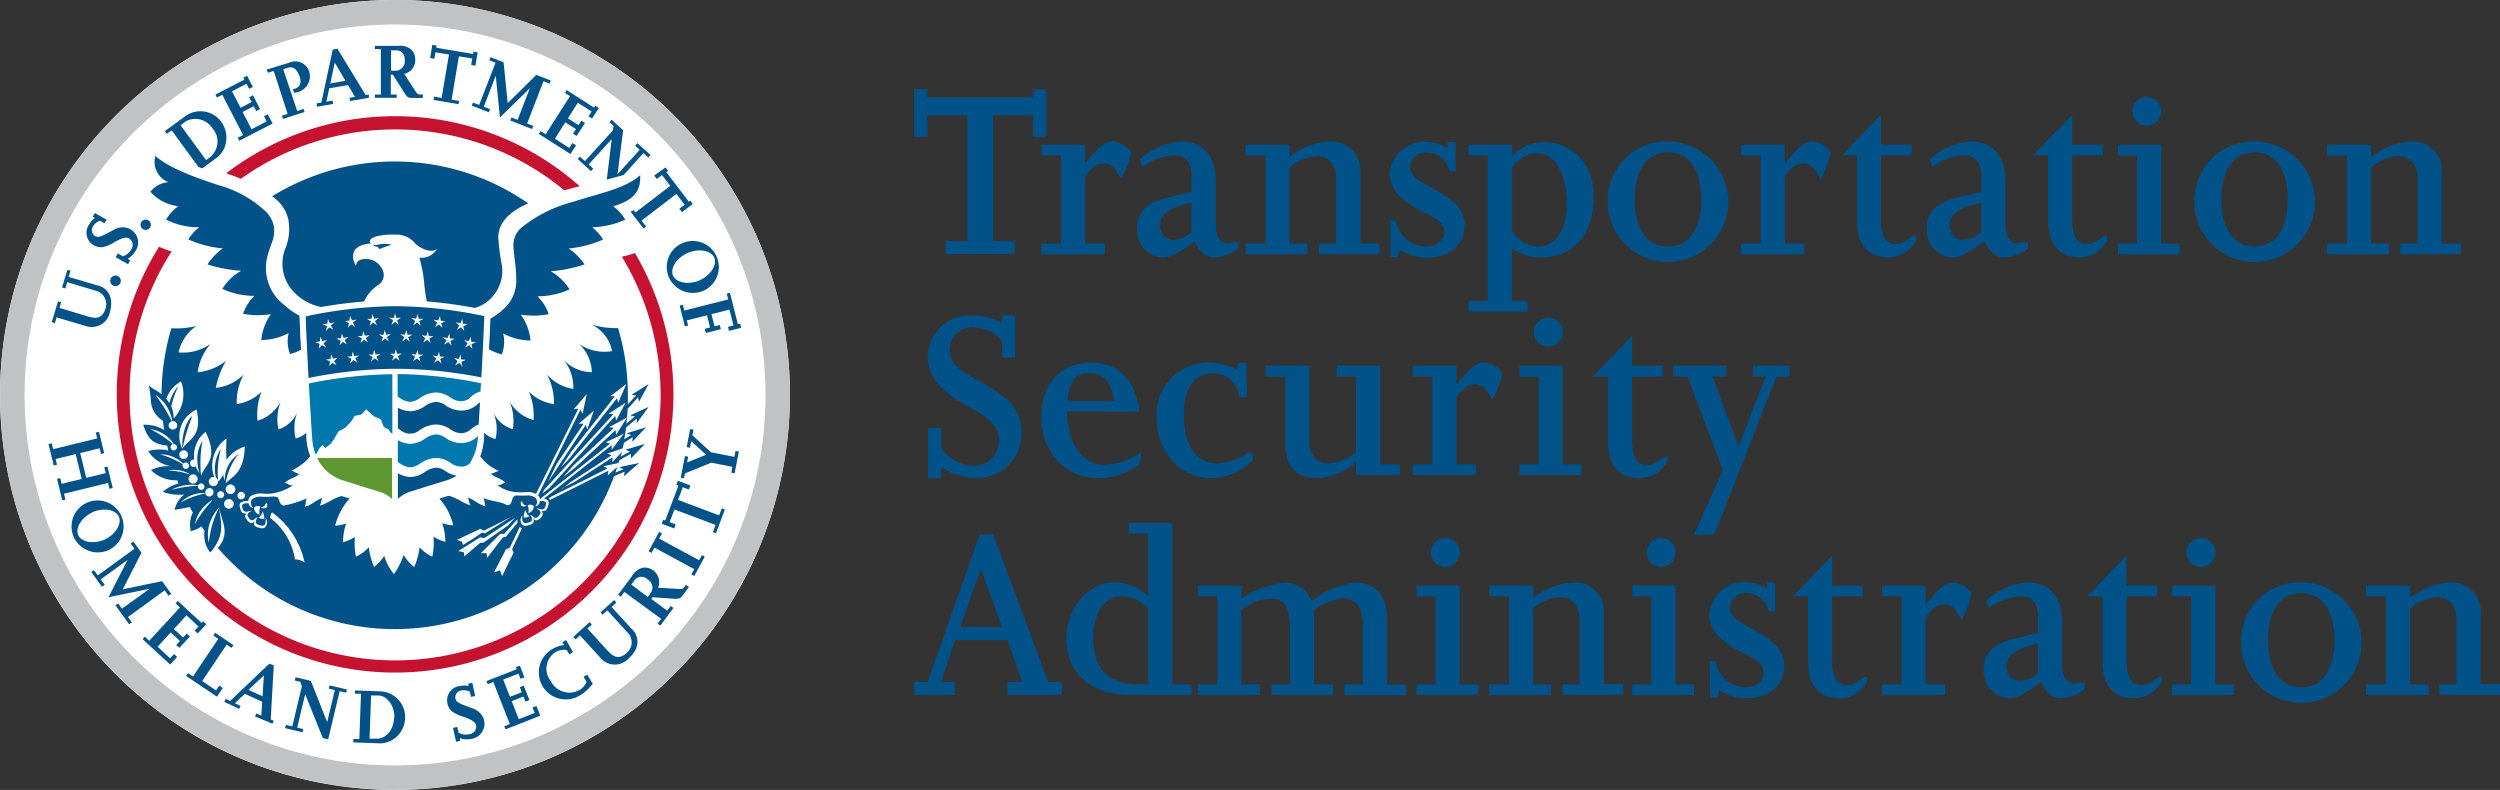<svg xmlns="http://www.w3.org/2000/svg" width="226.909" height="71.698" viewBox="0 0 226.909 71.698">
  <rect x="0" y="0" width="226.909" height="71.698" fill="#333333" stroke="none"/>
  <g id="Group_19" data-name="Group 19" transform="translate(-1267 1733)">
    <g id="Page-1" transform="translate(1266.376 -1733)">
      <g id="Nav-B---Saleforce" transform="translate(-112 -24)">
        <g id="Nav">
          <g id="Brand-Elements_Logo_TSA-Logo-Horizontal" data-name="Brand-Elements/Logo/TSA-Logo-Horizontal">
            <g id="Group_17" data-name="Group 17">
              <g id="Group_16" data-name="Group 16" transform="translate(112 24)">
                <g id="TSA_Logo_Horizontal">
                  <path id="Path" d="M84.865,38.842h1.194v1.806a3.772,3.772,0,0,0,2.874,1.636A2.305,2.305,0,0,0,91.307,40c0-2.4-3.3-2.874-5.223-4.8a3.947,3.947,0,0,1-1.263-2.874,3.821,3.821,0,0,1,4.042-3.682,4.958,4.958,0,0,1,2.716.714V28.6h1.187v3.878H91.579V30.947a3.158,3.158,0,0,0-2.469-1.206,2,2,0,0,0-2.28,2.04c0,2.229,3.253,2.564,5.293,4.6a3.663,3.663,0,0,1,1.213,2.88,3.99,3.99,0,0,1-4.276,4.111,5.375,5.375,0,0,1-3.013-1v1.042H84.853Z" fill="#005288"/>
                  <path id="Shape" d="M97.509,36.392c.139-1.686.688-2.526,2-2.526s2.04.9,2.23,2.526Zm6.556.973c-.379-2.874-1.951-4.459-4.421-4.459-2.728,0-4.516,1.945-4.516,4.964,0,2.779,1.832,5.533,5.2,5.533a6.057,6.057,0,0,0,3.732-1.263l.146-1.086a6.171,6.171,0,0,1-3.3,1.143c-2.115,0-3.416-2-3.416-4.851Z" fill="#005288"/>
                  <path id="Path-2" data-name="Path" d="M113.8,36.038h-.682a2.432,2.432,0,0,0-2.381-2.16c-1.592,0-2.659,1.162-2.659,3.7,0,2.924,1.118,4.491,3.158,4.491a5.524,5.524,0,0,0,2.8-1.086c.234,0,.328.423.328.587,0,.4-1.635,1.832-3.865,1.832-2.779,0-4.895-2.375-4.895-5.488a4.7,4.7,0,0,1,4.75-5.008,5.686,5.686,0,0,1,2.526.632l.19-.594h.682Z" fill="#005288"/>
                  <path id="Path-3" data-name="Path" d="M115.5,33.189h3.972v6.84a1.788,1.788,0,0,0,1.8,2.04,4.424,4.424,0,0,0,2.426-1.017v-6.89h-1.756v-.973h3.954v8.956h1.787v.973h-3.985V41.931a5.408,5.408,0,0,1-3.569,1.472c-1.755,0-2.842-1-2.842-3.038v-6.2H115.5Z" fill="#005288"/>
                  <path id="Path-4" data-name="Path" d="M128.842,42.145h1.781V34.162h-1.781v-.973h3.966V34.85h.051c1.187-1.478,1.781-1.945,2.419-1.945a2.218,2.218,0,0,1,1.693.947,7.06,7.06,0,0,1-.91,2.451c-.568-1.049-.9-1.409-1.566-1.409s-1.137.43-1.687,1.187v6.063h1.781v.973h-5.747Z" fill="#005288"/>
                  <path id="Shape-2" data-name="Shape" d="M138.543,42.145h1.737V34.162h-1.737v-.973h3.916v8.956h1.693v.973h-5.609Zm3.922-12a1.313,1.313,0,1,1-1.313-1.314,1.313,1.313,0,0,1,1.313,1.314" fill="#005288"/>
                  <path id="Path-5" data-name="Path" d="M145.194,34.162l3.562-3.682v2.709h2.779v.973h-2.779V39.91c0,1.566.429,2.305,1.332,2.305s1.428-.758,1.661-.758.24.19.24.3a2.746,2.746,0,0,1-2.614,1.642c-1.807,0-2.8-1.162-2.8-3.3V34.162Z" fill="#005288"/>
                  <path id="Path-6" data-name="Path" d="M152.488,33.189h4.819v.973h-1.256l2.374,6.366,2.47-6.366h-1.162v-.973h3.322v.973h-1.188L156.221,48.53h-1.857L157,42.688l-3.209-8.526h-1.3Z" fill="#005288"/>
                  <path id="Shape-3" data-name="Shape" d="M91.579,56.912H87.789l1.832-5.229h.044ZM83.6,63.082H87.31V61.895H86.046l1.263-3.789h4.749l1.352,3.789H92.059v1.181h4.964V61.895H95.76l-5-13.4H89.552l-4.73,13.4H83.558Z" fill="#005288"/>
                  <path id="Shape-4" data-name="Shape" d="M104.842,62.11h-.947c-2.35,0-4.036-1.118-4.036-4.156,0-2.425,1-3.827,2.659-3.827a3.4,3.4,0,0,1,2.324,1.118Zm-1.756-13.68h1.756v5.684a4.719,4.719,0,0,0-3.013-1.263c-2.4,0-4.421,2.305-4.421,5.084,0,3.158,2.229,5.129,5.685,5.129h5.684V62.11h-1.756V47.457h-3.947Z" fill="#005288"/>
                  <path id="Path-7" data-name="Path" d="M109.352,62.11h1.762V54.126h-1.762v-.973H113.3v1.162a8.705,8.705,0,0,1,3.922-1.427,2.526,2.526,0,0,1,2.444,1.661,7.631,7.631,0,0,1,3.992-1.661c1.857,0,2.861,1.187,2.861,3.328v5.912h1.737V63.1h-5.6V62.11h1.667V56.842c0-1.705-.6-2.526-1.831-2.526a5.186,5.186,0,0,0-2.6,1.067V62.11h1.737v.973h-5.583V62.11h1.661V57.145c0-1.686-.234-2.823-1.781-2.823a4.866,4.866,0,0,0-2.634,1.067v6.72h1.686v.973h-5.633Z" fill="#005288"/>
                  <path id="Shape-5" data-name="Shape" d="M129.2,62.11h1.73V54.126H129.2v-.973h3.916V62.11H134.8v.973h-5.6Zm3.922-11.962a1.314,1.314,0,1,1-1.307-1.314,1.314,1.314,0,0,1,1.307,1.314" fill="#005288"/>
                  <path id="Path-8" data-name="Path" d="M135.789,62.11H137.6V54.126h-1.807v-.973h4v1.118a6.192,6.192,0,0,1,3.676-1.4,2.619,2.619,0,0,1,2.735,2.905V62.09h1.756v.973h-5.508V62.11H144V56.267c0-1.352-.739-2.065-1.762-2.065a4.224,4.224,0,0,0-2.463,1.042V62.11h1.636v.973h-5.622Z" fill="#005288"/>
                  <path id="Shape-6" data-name="Shape" d="M148.781,62.11h1.737V54.126h-1.737v-.973H152.7V62.11h1.686v.973h-5.608Zm3.928-11.962a1.313,1.313,0,1,1-1.313-1.314,1.313,1.313,0,0,1,1.313,1.314" fill="#005288"/>
                  <path id="Path-9" data-name="Path" d="M155.811,60h.524a2.823,2.823,0,0,0,2.614,2.381c1.043,0,1.756-.524,1.756-1.307,0-1.547-2.324-1.547-3.991-3.208a3,3,0,0,1-.948-2.091,3.12,3.12,0,0,1,3.278-2.924,3.741,3.741,0,0,1,1.971.568v-.543h.739v2.634h-.569a2.07,2.07,0,0,0-2.027-1.667,1.408,1.408,0,0,0-1.516,1.307c0,1.4,2.558,1.813,4.1,3.354a2.68,2.68,0,0,1,.828,1.945c0,1.737-1.371,2.924-3.367,2.924a4.536,4.536,0,0,1-2.526-.739l-.139.688h-.695Z" fill="#005288"/>
                  <path id="Path-10" data-name="Path" d="M163.339,54.126l3.568-3.676v2.7h2.779v.973h-2.779V59.88c0,1.566.424,2.305,1.333,2.305s1.421-.758,1.661-.758.24.183.24.3a2.741,2.741,0,0,1-2.615,1.642c-1.806,0-2.8-1.162-2.8-3.3V54.126Z" fill="#005288"/>
                  <path id="Path-11" data-name="Path" d="M171.436,62.11h1.781V54.126h-1.781v-.973H175.4v1.667h.051c1.187-1.478,1.781-1.952,2.419-1.952a2.2,2.2,0,0,1,1.686.947,6.959,6.959,0,0,1-.9,2.451c-.575-1.042-.9-1.4-1.573-1.4s-1.136.429-1.686,1.187V62.11h1.781v.973h-5.747Z" fill="#005288"/>
                  <path id="Shape-7" data-name="Shape" d="M185.6,58.408v2.659a2.687,2.687,0,0,1-1.617.739,1.262,1.262,0,0,1-1.263-1.333c0-.973.833-1.566,2.9-2.065M181.149,55.2a5.535,5.535,0,0,1,2.8-1.074c1.3,0,1.661.815,1.661,1.977v1.333l-2.186.543c-1.951.48-2.753,1.307-2.753,2.779a2.443,2.443,0,0,0,2.3,2.615c.859,0,1.711-.594,2.9-1.472.524,1.042,1.048,1.472,1.806,1.472a3.861,3.861,0,0,0,2.166-.808v-.67a8.966,8.966,0,0,1-1.023.139c-.594,0-1.023-.632-1.023-1.611V56.362c0-2.16-1.187-3.493-3.114-3.493a6.029,6.029,0,0,0-3.789,1.642Z" fill="#005288"/>
                  <path id="Path-12" data-name="Path" d="M190.055,54.126l3.562-3.676v2.7h2.8v.973h-2.779V59.88c0,1.566.423,2.305,1.333,2.305s1.427-.758,1.661-.758.24.183.24.3a2.742,2.742,0,0,1-2.615,1.642c-1.806,0-2.8-1.162-2.8-3.3V54.126Z" fill="#005288"/>
                  <path id="Shape-8" data-name="Shape" d="M197.773,62.11h1.736V54.126h-1.736v-.973H201.7V62.11h1.673v.973H197.76Zm3.934-11.962a1.314,1.314,0,1,1-1.32-1.314,1.332,1.332,0,0,1,1.32,1.314" fill="#005288"/>
                  <path id="Shape-9" data-name="Shape" d="M206.476,58.105c0-2.678,1.143-4.276,3.019-4.276s3.019,1.6,3.019,4.276-1.118,4.282-3.019,4.282-3.019-1.592-3.019-4.282m-2.444,0a5.469,5.469,0,1,0,5.463-5.249,5.3,5.3,0,0,0-5.463,5.249" fill="#005288"/>
                  <path id="Path-13" data-name="Path" d="M215.368,62.11h1.807V54.126h-1.807v-.973h3.992v1.118a6.209,6.209,0,0,1,3.682-1.4,2.618,2.618,0,0,1,2.729,2.905V62.09h1.762v.973h-5.514V62.11h1.566V56.267c0-1.352-.732-2.065-1.756-2.065a4.243,4.243,0,0,0-2.469,1.042V62.11h1.693v.973h-5.685Z" fill="#005288"/>
                  <path id="Path-14" data-name="Path" d="M86.463,21.872h1.97V10.465H84.777v1.951H83.59V8.091h1.187v.739H94.4V8.091h1.187v4.326H94.4V10.465h-3.65V21.872H92.71v1.187H86.463Z" fill="#005288"/>
                  <path id="Path-15" data-name="Path" d="M95.141,22.105h1.781v-8H95.141V13.13h3.966v1.661h.05c1.187-1.472,1.781-1.945,2.425-1.945a2.2,2.2,0,0,1,1.686.947,7.079,7.079,0,0,1-.9,2.45c-.568-1.048-.9-1.4-1.566-1.4s-1.143.423-1.686,1.181v6.082h1.781v.973H95.147Z" fill="#005288"/>
                  <path id="Shape-10" data-name="Shape" d="M108.783,18.379v2.659a2.67,2.67,0,0,1-1.61.739,1.264,1.264,0,0,1-1.264-1.333c0-.973.834-1.566,2.893-2.065m-4.484-3.221a5.591,5.591,0,0,1,2.8-1.067c1.307,0,1.661.808,1.661,1.971v1.333l-2.185.543c-1.945.48-2.754,1.307-2.754,2.779a2.444,2.444,0,0,0,2.305,2.653c.859,0,1.712-.594,2.9-1.472.525,1.042,1.049,1.472,1.8,1.472a3.792,3.792,0,0,0,2.167-.808v-.632a8.667,8.667,0,0,1-1.023.145c-.588,0-1.017-.632-1.017-1.623V16.333c0-2.16-1.188-3.486-3.114-3.486a6.079,6.079,0,0,0-3.789,1.636Z" fill="#005288"/>
                  <path id="Path-16" data-name="Path" d="M113.684,22.105h1.807v-8h-1.807V13.13h3.985v1.112a6.217,6.217,0,0,1,3.683-1.4,2.62,2.62,0,0,1,2.741,2.893v6.366h1.762v.973h-5.52v-.973h1.56V16.244c0-1.358-.739-2.072-1.762-2.072a4.229,4.229,0,0,0-2.476,1.049v6.884H119.3v.973h-5.615Z" fill="#005288"/>
                  <path id="Path-17" data-name="Path" d="M126.808,20h.518a2.831,2.831,0,0,0,2.621,2.375c1.042,0,1.756-.524,1.756-1.307,0-1.547-2.33-1.547-3.991-3.208a2.956,2.956,0,0,1-.954-2.065,3.123,3.123,0,0,1,3.284-2.918,3.7,3.7,0,0,1,1.971.568v-.549h.732v2.64h-.568a2.072,2.072,0,0,0-2.04-1.686,1.4,1.4,0,0,0-1.522,1.314c0,1.4,2.57,1.8,4.111,3.347a2.685,2.685,0,0,1,.834,1.951c0,1.731-1.383,2.918-3.379,2.918a4.539,4.539,0,0,1-2.526-.733l-.146.688h-.688Z" fill="#005288"/>
                  <path id="Shape-11" data-name="Shape" d="M137.867,15.221c.828-.979,1.377-1.307,2.205-1.307,1.686,0,2.753,1.756,2.753,4.585,0,2.185-.922,3.872-2.583,3.872a2.894,2.894,0,0,1-2.375-1.421ZM133.9,28.288h5.356v-.973h-1.409V22.51a4.175,4.175,0,0,0,2.609.859c3.682,0,4.825-3.013,4.825-5.413,0-3.663-2.47-5.053-4.465-5.053a3.974,3.974,0,0,0-1.548.284,4.394,4.394,0,0,0-1.4.973V13.13H133.9V14.1h1.756V27.316H133.9Z" fill="#005288"/>
                  <path id="Shape-12" data-name="Shape" d="M149,18.095c0-2.684,1.143-4.276,3.019-4.276s3.019,1.592,3.019,4.276-1.118,4.276-3.019,4.276S149,20.779,149,18.095m-2.444,0a5.469,5.469,0,1,0,5.463-5.248,5.3,5.3,0,0,0-5.463,5.248" fill="#005288"/>
                  <path id="Path-18" data-name="Path" d="M158.627,22.105h1.794v-8H158.64V13.13h3.966v1.661h.051c1.187-1.472,1.775-1.945,2.419-1.945a2.2,2.2,0,0,1,1.686.947,7.1,7.1,0,0,1-.9,2.45c-.568-1.048-.9-1.4-1.566-1.4s-1.144.423-1.687,1.181v6.082h1.781v.973H158.64Z" fill="#005288"/>
                  <path id="Path-19" data-name="Path" d="M167.792,14.1l3.562-3.682V13.13h2.779V14.1h-2.779v5.747c0,1.566.429,2.305,1.332,2.305s1.428-.764,1.661-.764.24.2.24.309a2.74,2.74,0,0,1-2.614,1.642c-1.807,0-2.805-1.162-2.805-3.3V14.1Z" fill="#005288"/>
                  <path id="Shape-13" data-name="Shape" d="M180.455,18.379v2.659a2.7,2.7,0,0,1-1.617.739,1.262,1.262,0,0,1-1.263-1.333c0-.973.833-1.566,2.9-2.065m-4.491-3.221a5.608,5.608,0,0,1,2.811-1.067c1.3,0,1.661.808,1.661,1.971v1.333l-2.192.543c-1.945.48-2.754,1.307-2.754,2.779a2.446,2.446,0,0,0,2.306,2.653c.859,0,1.711-.594,2.9-1.472.549,1.017,1.048,1.472,1.812,1.472a3.786,3.786,0,0,0,2.16-.808v-.632a8.637,8.637,0,0,1-1.023.145c-.587,0-1.017-.632-1.017-1.623V16.333c0-2.16-1.187-3.486-3.113-3.486a6.053,6.053,0,0,0-3.79,1.636Z" fill="#005288"/>
                  <path id="Path-20" data-name="Path" d="M185.141,14.1l3.562-3.682V13.13h2.779V14.1H188.7v5.747c0,1.566.423,2.305,1.326,2.305s1.428-.764,1.668-.764c.139,0,.234.2.234.309a2.735,2.735,0,0,1-2.609,1.642c-1.806,0-2.8-1.162-2.8-3.3V14.1Z" fill="#005288"/>
                  <path id="Shape-14" data-name="Shape" d="M192.859,22.105H194.6v-8h-1.737V13.13h3.916v8.975h1.692v.973h-5.608Zm3.928-12a1.314,1.314,0,1,1-1.32-1.314,1.332,1.332,0,0,1,1.32,1.314" fill="#005288"/>
                  <path id="Shape-15" data-name="Shape" d="M202.244,18.095c0-2.684,1.137-4.276,3.013-4.276s3.019,1.592,3.019,4.276-1.118,4.276-3.013,4.276-3.012-1.592-3.012-4.276m-2.451,0a5.47,5.47,0,1,0,5.463-5.248,5.3,5.3,0,0,0-5.463,5.248" fill="#005288"/>
                  <g id="Group">
                    <path id="Path-21" data-name="Path" d="M211.838,22.105h1.806v-8h-1.806V13.13h3.991v1.112a6.217,6.217,0,0,1,3.683-1.4,2.617,2.617,0,0,1,2.734,2.893v6.366H224v.973h-5.514v-.973h1.573V16.244c0-1.358-.739-2.072-1.756-2.072a4.235,4.235,0,0,0-2.476,1.049v6.884h1.643v.973h-5.634Z" fill="#005288"/>
                    <path id="Path-22" data-name="Path" d="M72.322,35.842A35.848,35.848,0,1,1,36.474,0,35.848,35.848,0,0,1,72.322,35.842" fill="#fff"/>
                  </g>
                  <path id="Path-23" data-name="Path" d="M58.257,22.971a9.919,9.919,0,0,1-1.194.328A24.1,24.1,0,1,1,16.2,22.825a8.086,8.086,0,0,1-1.137-.436,25.263,25.263,0,1,0,43.194.581" fill="#c41230"/>
                  <path id="Path-24" data-name="Path" d="M22.472,16.238A24.1,24.1,0,0,1,51.84,17.274c.467-.133.928-.253,1.4-.373a25.263,25.263,0,0,0-32.084-1.175l.632.227c.24.088.48.183.707.284" fill="#c41230"/>
                  <path id="Shape-16" data-name="Shape" d="M36.474,0A35.842,35.842,0,1,0,61.822,10.5,35.848,35.848,0,0,0,36.474,0m0,69.474a33.625,33.625,0,1,1,23.783-9.849,33.625,33.625,0,0,1-23.783,9.849" fill="#c0c2c4"/>
                  <path id="Path-25" data-name="Path" d="M27.827,28.661a6.5,6.5,0,0,1-1.434-1,4.232,4.232,0,0,1-1.453-4.566c.272-1.01.688-1.516.543-2.564a2.652,2.652,0,0,0-.928-1.5A10.155,10.155,0,0,0,20.5,16.819c-1.112-.373-4.345-1.377-5.773-2.665a1.977,1.977,0,0,0,1.187,2.381,2.3,2.3,0,0,0-1.636.865,3.947,3.947,0,0,0,2.526,1.314,4.06,4.06,0,0,0-1.1,1.213,6.221,6.221,0,0,0,2.994.695,4.458,4.458,0,0,0-.985,1.111,10.067,10.067,0,0,0,3.126.815A5.357,5.357,0,0,0,19.459,24a12.63,12.63,0,0,0,3.051.575A4.844,4.844,0,0,0,20.8,26.223a7.163,7.163,0,0,0,2.912.632,4.137,4.137,0,0,0-1.023,1.623,7.354,7.354,0,0,0,2.526.038,4.731,4.731,0,0,0-.872,2.349,5.5,5.5,0,0,0,2.482-.632,3.076,3.076,0,0,0,.126,1.895,4.015,4.015,0,0,0,1.023-.4c-.057-1.074-.1-2.179-.133-3.088" fill="#005288"/>
                  <path id="Path-26" data-name="Path" d="M58.737,15.9c-1.434,1.263-3.714,1.636-6.114,2.425a12.3,12.3,0,0,0-4.541,2.236,2.059,2.059,0,0,0-.853,1.832c.057,1.036.221,1.484.253,2.924a3.473,3.473,0,0,1-.771,2.343,5.76,5.76,0,0,1-1.579,1.263c-.031.878-.076,1.762-.12,2.785a5.293,5.293,0,0,0,1.156.461,3.158,3.158,0,0,0,.126-1.895,5.476,5.476,0,0,0,2.482.632,4.8,4.8,0,0,0-.878-2.35,7.347,7.347,0,0,0,2.526-.038,4.05,4.05,0,0,0-1.017-1.623,7.08,7.08,0,0,0,2.912-.631,4.939,4.939,0,0,0-1.705-1.642A13.044,13.044,0,0,0,53.684,24a5.5,5.5,0,0,0-1.44-1.446,10.1,10.1,0,0,0,3.12-.815,4.584,4.584,0,0,0-.985-1.111,7.712,7.712,0,0,0,2.994-.695,4.15,4.15,0,0,0-1.1-1.213c2.413-.669,2.457-1.895,2.463-2.817" fill="#005288"/>
                  <path id="Path-27" data-name="Path" d="M48.549,18.448a21.19,21.19,0,0,0-23.223-.632,3.493,3.493,0,0,1,1.459,2.059,4.782,4.782,0,0,1-.183,2.488,3.736,3.736,0,0,0,.265,3.606,4.6,4.6,0,0,0,2.912,1.895c1.213-.215,2.558-.392,3.9-.5a3.366,3.366,0,0,1,1.213-1.459,1.08,1.08,0,0,0,.41-1.5,1.661,1.661,0,0,0-.8-.764c-.335-.177-1.579-.3-1.541.486a1.352,1.352,0,0,1-.246-1.175c.164-.688,1.295-.865,1.579-.846-.221-.183-.082-.48.41-.632a5.913,5.913,0,0,1,1.724-.177,2.223,2.223,0,0,1,1.895.815c.695.632,1.61.834,1.977.461a1.623,1.623,0,0,1-1.611.815,12.136,12.136,0,0,1,.442,2.387c.038.392.12,1.042.227,1.579a43.159,43.159,0,0,1,4.377.594,3.4,3.4,0,0,0,1.636-1.08,3.5,3.5,0,0,0,.752-3.069,21.046,21.046,0,0,1-.278-2.33c.082-1.383,1.105-2.286,2.709-3.013" fill="#005288"/>
                  <path id="Path-28" data-name="Path" d="M34.478,22.225c.208.164.328.183.4.164s.069.088.088.107a.24.24,0,0,1,.082.12c.095-.044.347-.145.575-.227s.562-.177.562-.177c-1-.215-1.156.095-1.712,0" fill="#005288"/>
                  <path id="Path-29" data-name="Path" d="M36.474,46.5h-.227a1.762,1.762,0,0,0-1.383-1.383c-.575-.177-1.409-.448-3.19-.992a4.57,4.57,0,0,1-3.253-4.383c-.2-2.943-.5-8.122-.632-11.419A40.2,40.2,0,0,1,36.448,27.3a40.25,40.25,0,0,1,8.659,1.023c-.107,3.3-.4,8.476-.632,11.419a4.574,4.574,0,0,1-3.259,4.383c-1.775.543-2.608.815-3.158.992A1.762,1.762,0,0,0,36.676,46.5h-.227" fill="#fff"/>
                  <path id="Path-30" data-name="Path" d="M35.88,38.975l-.417-.215-.278-.707-.632-.271-.695-.632-.417.461-.632.139-.322.524-.5.53-.644.354-.467.8-.265.347-.461.36-.253-.272-.265.259-.341.632a4.724,4.724,0,0,1-.335-1.573c-.1-1.389-.2-3.126-.3-4.907a40.275,40.275,0,0,1,7.579-.84v5.394a.631.631,0,0,1-.328-.379" fill="#0078ae"/>
                  <path id="Path-31" data-name="Path" d="M36.208,41.57h-6.79a4.537,4.537,0,0,0,.341.594,3.916,3.916,0,0,0,2.078,1.465c1.2.366,1.958.632,2.526.783l.663.208a2.777,2.777,0,0,1,1.187.682Z" fill="#5e9732"/>
                  <path id="Path-32" data-name="Path" d="M43.389,38.95a2.254,2.254,0,0,1,.682-.423c.038-.632.082-1.307.12-2.008a1.727,1.727,0,0,0-.246.19,2.148,2.148,0,0,1-1.44.556,2.584,2.584,0,0,1-1.453-.48,1.508,1.508,0,0,0-.84-.309,2.066,2.066,0,0,0-1.017.385,2.426,2.426,0,0,1-1.263.461A2.33,2.33,0,0,1,36.739,37v1.895c.076.038.139.082.2.12a1.358,1.358,0,0,0,1.806,0,2.785,2.785,0,0,1,1.465-.486,2.325,2.325,0,0,1,1.3.442,1.724,1.724,0,0,0,.992.347,1.263,1.263,0,0,0,.884-.392" fill="#005288"/>
                  <path id="Path-33" data-name="Path" d="M37.926,43.295a2.286,2.286,0,0,1-1.187-.347v2.337a2.78,2.78,0,0,1,1.187-.682l.663-.208c.556-.177,1.32-.417,2.526-.783a4.27,4.27,0,0,0,.96-.429,2.958,2.958,0,0,1-1.023-.423,1.516,1.516,0,0,0-.84-.316,2.072,2.072,0,0,0-1.017.392,2.482,2.482,0,0,1-1.263.461" fill="#005288"/>
                  <path id="Path-34" data-name="Path" d="M43.389,36a2.071,2.071,0,0,1,.859-.474,4.148,4.148,0,0,1,.044-.739,40.807,40.807,0,0,0-7.579-.84V36l.2.12a1.731,1.731,0,0,0,.992.354,1.8,1.8,0,0,0,.815-.335,2.741,2.741,0,0,1,1.472-.518,2.374,2.374,0,0,1,1.3.442,1.73,1.73,0,0,0,.992.354,1.263,1.263,0,0,0,.9-.417" fill="#0078ae"/>
                  <path id="Path-35" data-name="Path" d="M36.733,39.96v1.983c.076.038.139.082.2.12a1.73,1.73,0,0,0,.992.354,1.749,1.749,0,0,0,.815-.341,2.785,2.785,0,0,1,1.472-.512,2.325,2.325,0,0,1,1.3.442,1.724,1.724,0,0,0,.992.347,1.118,1.118,0,0,0,.739-.278A4.8,4.8,0,0,0,44,39.707a.729.729,0,0,1,0-.12l-.057.044a2.115,2.115,0,0,1-1.44.587,2.526,2.526,0,0,1-1.453-.48,1.554,1.554,0,0,0-.84-.309,2.013,2.013,0,0,0-1.017.392,2.482,2.482,0,0,1-1.263.461,2.414,2.414,0,0,1-1.194-.322" fill="#0078ae"/>
                  <path id="Path-36" data-name="Path" d="M28.629,34.282c-.107-1.99-.208-3.985-.259-5.564a40.32,40.32,0,0,1,8.1-.928,40.419,40.419,0,0,1,8.109.9c-.057,1.579-.152,3.575-.265,5.564a40.735,40.735,0,0,0-7.844-.783,40.725,40.725,0,0,0-7.844.84" fill="#005288"/>
                  <path id="Path-37" data-name="Path" d="M30.208,30.032l.095-.43-.4-.177.436-.044.044-.436.177.4.423-.089-.322.291.215.385-.373-.221Z" fill="#fff"/>
                  <path id="Path-38" data-name="Path" d="M32.855,29.678l-.366-.234-.3.309.107-.423-.385-.2.429-.025.063-.43.164.4.423-.069-.335.278Z" fill="#fff"/>
                  <path id="Path-39" data-name="Path" d="M34.838,29.533l-.354-.259-.316.3.126-.417-.373-.215.43-.006.088-.429.133.417.43-.051-.341.259Z" fill="#fff"/>
                  <path id="Path-40" data-name="Path" d="M36.821,29.488l-.341-.278-.335.278.158-.417-.366-.234.436.019.107-.417.12.417.43-.019-.366.234Z" fill="#fff"/>
                  <path id="Path-41" data-name="Path" d="M42.467,29.709l-.373.221.215-.379-.322-.3.423.089.177-.392.044.43.43.044-.392.183.088.423Z" fill="#fff"/>
                  <path id="Path-42" data-name="Path" d="M40.307,29.293l-.335-.278.43.069.158-.4.069.43.429.025-.385.2.107.423-.31-.309-.36.24Z" fill="#fff"/>
                  <path id="Path-43" data-name="Path" d="M38.305,29.135l-.347-.265.436.051.139-.417.082.429.436.006-.379.215.133.417-.322-.3-.354.259Z" fill="#fff"/>
                  <path id="Path-44" data-name="Path" d="M30.5,33.24l.089-.423-.392-.183.429-.044.051-.43.17.4.423-.088-.322.3.215.379-.373-.221Z" fill="#fff"/>
                  <path id="Path-45" data-name="Path" d="M33.069,32.918l-.36-.24-.309.31.114-.423-.385-.2.43-.019.069-.436.158.411.423-.063-.335.272Z" fill="#fff"/>
                  <path id="Path-46" data-name="Path" d="M34.977,32.779l-.354-.259-.316.3.133-.417-.379-.221h.429l.088-.429.139.417.43-.051-.347.265Z" fill="#fff"/>
                  <path id="Path-47" data-name="Path" d="M36.884,32.747l-.335-.278-.341.278.158-.411-.36-.24.429.019.114-.417.114.417.429-.019-.36.24Z" fill="#fff"/>
                  <path id="Path-48" data-name="Path" d="M42.31,32.943l-.373.221.215-.379-.322-.291.423.088.177-.4.044.436.429.044-.392.183.088.423Z" fill="#fff"/>
                  <path id="Path-49" data-name="Path" d="M40.225,32.539l-.335-.271.43.069.152-.41.069.43.436.025-.391.2.114.423-.309-.31-.366.234Z" fill="#fff"/>
                  <path id="Path-50" data-name="Path" d="M38.3,32.387l-.347-.259.43.051.139-.417.088.423.43.006-.379.215.133.423-.322-.3-.354.253Z" fill="#fff"/>
                  <path id="Path-51" data-name="Path" d="M31.446,31.345l.1-.423-.392-.19.436-.038.057-.429.164.4.423-.076-.328.284.2.385-.366-.234Z" fill="#fff"/>
                  <path id="Path-52" data-name="Path" d="M29.545,31.648l.088-.429-.4-.177.43-.051.044-.436.177.4.423-.095-.316.3.215.379-.373-.221Z" fill="#fff"/>
                  <path id="Path-53" data-name="Path" d="M34.011,31.08l-.354-.246-.316.3.12-.423-.379-.208.43-.013.082-.429.145.41.43-.057-.341.272Z" fill="#fff"/>
                  <path id="Path-54" data-name="Path" d="M35.912,30.985l-.347-.265-.322.291.139-.41-.373-.227.436.006.095-.429.133.423.43-.038-.36.253Z" fill="#fff"/>
                  <path id="Path-55" data-name="Path" d="M37.813,31.017l-.328-.291-.341.265.164-.4-.354-.253.43.038.126-.423.1.429.43-.006-.366.227Z" fill="#fff"/>
                  <path id="Path-56" data-name="Path" d="M43.219,31.333l-.379.215.221-.379-.31-.3.417.095.183-.392.038.436.429.057-.4.17.082.43Z" fill="#fff"/>
                  <path id="Path-57" data-name="Path" d="M41.147,30.89l-.335-.284.43.076.164-.4.057.436.436.032-.391.189.1.43-.3-.322-.373.234Z" fill="#fff"/>
                  <path id="Path-58" data-name="Path" d="M39.227,30.695l-.341-.271.43.063.145-.417.076.436.436.013-.385.2.12.423-.31-.3-.36.246Z" fill="#fff"/>
                  <path id="Path-59" data-name="Path" d="M59.267,38.779l-1.75.543.392.164-.632.385c.069-.354.126-.714.177-1.08l.96-.8v.423l1.08-1.478-1.667.764.417.107-.771.632c.05-.436.095-.884.12-1.333l.947-1.055.082.423.872-1.617-1.554.985.429.051-.758.808v-.84a21.02,21.02,0,0,0-.89-6.082,7.888,7.888,0,0,1-2.381-.309,3.385,3.385,0,0,1,1.838,2.394A4.03,4.03,0,0,1,53.16,31.2a3.606,3.606,0,0,1,1.181,2.583,3.562,3.562,0,0,1-2.552-1.112,3.935,3.935,0,0,1,.872,2.627,3.953,3.953,0,0,1-2.387-1.307,5.514,5.514,0,0,1,.632,2.684,3.991,3.991,0,0,1-2.274-1.118,5.437,5.437,0,0,1,.417,2.564,3.587,3.587,0,0,1-2.16-1.648,4.56,4.56,0,0,1,.278,2.482,2.829,2.829,0,0,1-1.794-1.579A3.872,3.872,0,0,1,45.6,39.84a2.128,2.128,0,0,1-1.036-.568v.467a5.8,5.8,0,0,1-.354,1.686c.069.076.227.265.234.278a4.044,4.044,0,0,0,1.491,1.048c-.2,0-.48.2-.751.24.309.347.935.423,1.32.821-.3.038-.373.253-.739.215a3.032,3.032,0,0,0,1.7.632,3.853,3.853,0,0,0,.916,0,1.717,1.717,0,0,1,1.03.246.631.631,0,0,1,.189.688.486.486,0,0,1-.272.335c-.107.038-.183.044-.069-.038a.562.562,0,0,0-.038-.707,1.143,1.143,0,0,0-.7-.215,9.874,9.874,0,0,1-1.029,0c-.215,0-.347.259-.385.379-.076.278-.164.632-.569.455-.5-.291-1.213-.265-2.027-.594.114.246.063.467.189.745-.726-.177-.916-.549-1.611-.79.12.253.088.448.246.688-.587-.1-1.137-.632-1.951-.846h-.069l-.815.246a5.52,5.52,0,0,1,1.263,2.425,3.014,3.014,0,0,1-1-.2,5.739,5.739,0,0,1,.284,1.705,3.613,3.613,0,0,1-1.08-.474,6.131,6.131,0,0,1-.107,1.819A3.827,3.827,0,0,1,38.7,49.68a6.317,6.317,0,0,1-.48,1.787,4.175,4.175,0,0,1-.96-1.093,6.95,6.95,0,0,1-.878,1.737,4.691,4.691,0,0,1-.884-1.661,4.017,4.017,0,0,1-.922,1.017,6.513,6.513,0,0,1-.474-1.794,3.853,3.853,0,0,1-1.169.853,6.127,6.127,0,0,1-.095-1.787,3.674,3.674,0,0,1-1.086.474,5.739,5.739,0,0,1,.29-1.705,3.04,3.04,0,0,1-1,.2,5.936,5.936,0,0,1,1.307-2.463h0l-.688-.208h-.076c-.815.221-1.358.745-1.945.846.158-.24.126-.436.24-.688-.695.24-.878.632-1.6.789.126-.278.076-.5.189-.745a9.948,9.948,0,0,1-2.008.632c-.448.095-.48-.575-.632-.726a1.18,1.18,0,0,0-.581-.069,7.074,7.074,0,0,1-.985,0,1.13,1.13,0,0,0-.726.221c-.234.171-.126.632,0,.72s.044.076-.076.044a.512.512,0,0,1-.271-.341.631.631,0,0,1,.183-.688,1.768,1.768,0,0,1,1.029-.24,4.091,4.091,0,0,0,.91,0,4.6,4.6,0,0,0,1.895-.745c-.366.038-.442-.177-.745-.215.392-.4,1.017-.474,1.326-.821-.272-.038-.518-.259-.72-.284a5.425,5.425,0,0,0,1.484-1.042l.227-.272a5.8,5.8,0,0,1-.354-1.674v-.455a2.482,2.482,0,0,1-.966.518,4.048,4.048,0,0,1,.177-2.463,2.81,2.81,0,0,1-1.737,1.636,4.478,4.478,0,0,1,.2-2.526A3.562,3.562,0,0,1,24,38.192a5.685,5.685,0,0,1,.354-2.634,3.954,3.954,0,0,1-2.248,1.118,5.438,5.438,0,0,1,.631-2.684A4.112,4.112,0,0,1,20.211,35.2a7.8,7.8,0,0,1,.916-2.438,4.939,4.939,0,0,1-2.564,1.03,4.977,4.977,0,0,1,1.175-2.583,4.32,4.32,0,0,1-2.905.777,3.941,3.941,0,0,1,1.6-2.394,7.442,7.442,0,0,1-2.255.2,21.313,21.313,0,0,0-.891,5.987c-.48-.379-.815-.474-1.143-.8.063.448.12.695.17,1.263a2.23,2.23,0,0,0,1.093,1.933c.038.284.069.568.114.853a3.347,3.347,0,0,0-1.895-.474c.5,1.629,1.219,1.749,2.179,1.895.032.145.063.3.1.448a3.48,3.48,0,0,0-1.825.05,2.969,2.969,0,0,0,2.192,1.377h0a3.74,3.74,0,0,0-1.939.335,3.094,3.094,0,0,0,2.375.928l.12.3a3.379,3.379,0,0,0-1.427.758,4.655,4.655,0,0,0,1.895.246v.044a2.438,2.438,0,0,0-.827,1.352c.448-.114.91-.139,1.371-.278.095.171.19.341.291.512a2.444,2.444,0,0,0-.189,1.686,2.6,2.6,0,0,0,.973-.436c.088.139.183.272.278.4a2.526,2.526,0,0,0,.512,1.977,4.294,4.294,0,0,0,.442-.581c.96-1.459.379-2.526.4-3.455v-.057c.076,1.124,1.055,2.236-.088,3.6a.712.712,0,0,1-.069.069,21.2,21.2,0,0,0,35.968-6.5l.966-.417-.076.417,1.389-1.2-1.8.373.379.2-.745.3c.133-.373.259-.745.366-1.131l1.055-.581v.423l1.263-1.32-1.756.531.4.164-.846.467c.114-.417.215-.834.3-1.263l.8-.512-.038.43Z" fill="#005288"/>
                  <path id="Path-60" data-name="Path" d="M25.314,46.5a7.579,7.579,0,0,1,2.956,4.554,1.415,1.415,0,0,0-.872-.278,5.861,5.861,0,0,0-2.28-3.789,1.478,1.478,0,0,1,.2-.5" fill="#fff"/>
                  <path id="Path-61" data-name="Path" d="M24,47.855c.41.158.632.1.72-.044a.632.632,0,0,0,0-.8,1,1,0,0,1,0,.411.279.279,0,0,1-.316.291,1.263,1.263,0,0,1-.474-.164c-.095-.063-.095-.227-.044-.36a.493.493,0,0,1,.145-.24.746.746,0,0,0-.335.2.278.278,0,0,1-.366,0,1.165,1.165,0,0,1-.221-.316c-.1-.221.183-.379.354-.467-.291,0-.341.114-.575.069s-.29-.417-.29-.537.114-.177.253-.208a1.229,1.229,0,0,1,.366,0,.671.671,0,0,1,0-.2,1.03,1.03,0,0,0-.777.152c-.107.164-.082.253,0,.543s.152.385.335.41a.556.556,0,0,0,.259,0,.252.252,0,0,0-.126.139c-.032.076-.082.2.139.467s.385.328.543.24a.593.593,0,0,0,.17-.152,1.428,1.428,0,0,0-.069.2c-.044.227.133.316.347.4" fill="#fff"/>
                  <path id="Path-62" data-name="Path" d="M23.691,46.055a.486.486,0,0,1,.568-.063,1.074,1.074,0,0,0-.063.72.632.632,0,0,1-.505-.632" fill="#fff"/>
                  <path id="Path-63" data-name="Path" d="M24.328,46.036a.385.385,0,0,0,.373-.253c.044-.114.17-.189.177,0s0,.253-.1.3a.5.5,0,0,1-.448,0" fill="#fff"/>
                  <path id="Path-64" data-name="Path" d="M24.455,46.415a.9.9,0,0,1-.152.36,1.262,1.262,0,0,1-.208.2.632.632,0,0,0,.392.12c.133,0,.139,0,.133-.076a2.434,2.434,0,0,0-.164-.632" fill="#fff"/>
                  <path id="Path-65" data-name="Path" d="M48.512,45.846a1.106,1.106,0,0,1,.057.72.632.632,0,0,0,.505-.632.474.474,0,0,0-.562-.063" fill="#fff"/>
                  <path id="Path-66" data-name="Path" d="M48.436,45.884a.366.366,0,0,1-.373-.253c-.044-.114-.171-.183-.171,0s0,.253.095.3a.486.486,0,0,0,.448-.038" fill="#fff"/>
                  <path id="Path-67" data-name="Path" d="M48.461,46.63a.921.921,0,0,1-.152-.366,2.882,2.882,0,0,0-.158.632c0,.051,0,.069.126.076a.632.632,0,0,0,.4-.126.876.876,0,0,1-.215-.2" fill="#fff"/>
                  <path id="Path-68" data-name="Path" d="M55.579,40.156l.417.107-6.208,4.907h0l-.145.114h0a1.05,1.05,0,0,1,0,.2,1.335,1.335,0,0,1,.309,0c.133.032.246.126.24.215s-.069.5-.3.531-.284-.076-.575-.088c.164.088.448.265.347.486a1.452,1.452,0,0,1-.234.3.271.271,0,0,1-.366,0,.841.841,0,0,0-.328-.2.487.487,0,0,1,.133.24c.05.139.044.3-.051.366a1.193,1.193,0,0,1-.48.145c-.227,0-.284-.177-.3-.3a.866.866,0,0,1,0-.4.631.631,0,0,0-.051.8c.095.145.3.208.72.063.221-.082.392-.164.36-.4a.787.787,0,0,0-.063-.2.632.632,0,0,0,.164.152c.152.095.347,0,.549-.215a.459.459,0,0,0,.152-.467.278.278,0,0,0-.12-.145.576.576,0,0,0,.253,0c.189,0,.253-.12.347-.4s.126-.379,0-.549a.632.632,0,0,0-.36-.158L56.141,40.4v.423l1.105-1.465Z" fill="#fff"/>
                  <path id="Path-69" data-name="Path" d="M52.244,41.684l4.377-5.539.114.41.739-1.705-1.459,1.112h.423l-3.954,5.021c-.316.467-.632.973-.954,1.44h0l.714-.739" fill="#fff"/>
                  <path id="Path-70" data-name="Path" d="M51.726,43.307l1.124-.891,3.644-3.373.051.423.985-1.573-1.617.872.417.082L52.68,42.234l-.954,1.074" fill="#fff"/>
                  <path id="Path-71" data-name="Path" d="M55.768,42.512l-5.128,2.57-.208.164a.252.252,0,0,1,.088.095v.044l5.33-2.665-.069.423,1.383-1.206-1.775.379Z" fill="#fff"/>
                  <path id="Path-72" data-name="Path" d="M48,47.943a.582.582,0,0,1-.2-.114l-.916,1.895h0l-.328.114-1.08,2.09L46,51.771l.2.512,1.03-2.1-.12-.347Z" fill="#fff"/>
                  <path id="Path-73" data-name="Path" d="M51.594,44.331l1.175-.587,3.442-2.229v.43l1.263-1.364-1.737.587.4.152-3.707,2.425-.745.587" fill="#fff"/>
                  <path id="Path-74" data-name="Path" d="M47.6,47.438a.886.886,0,0,1,0-.316l-1.225,1.333h-.354l-1.75,1.756h.512l.069.411,1.409-1.844.271-.057Z" fill="#fff"/>
                  <path id="Path-75" data-name="Path" d="M49.844,44.785l.632-.486,5.987-6.549.082.423.859-1.623-1.541,1,.429.05-6.278,6.853c-.057.12-.114.234-.171.335" fill="#fff"/>
                  <path id="Path-76" data-name="Path" d="M44.488,49.263l2.248-1.573L47.368,47,44.577,48.84h0l-.366-.069L44,48.9l-1.787,1.118.505.1.057.379,1.434-1.232Z" fill="#fff"/>
                  <path id="Path-77" data-name="Path" d="M42.638,49.465l.9-.556.834-.568.284.057s2.034-1.263,2.526-1.573h.038l-2.672,1.333L44.21,48l-2.122,1,.48.177Z" fill="#fff"/>
                  <path id="Path-78" data-name="Path" d="M52.7,37.15l.423-.069-3.859,7.762.082.044a.383.383,0,0,1,.107.095l3.853-7.8.2.379.373-1.8Z" fill="#fff"/>
                  <path id="Path-79" data-name="Path" d="M53.16,38.457h.43l-2.432,3.632-.777,1.617.038-.044,3.366-5.091.145.4.594-1.705Z" fill="#fff"/>
                  <path id="Path-80" data-name="Path" d="M17.886,43.061h0a2.684,2.684,0,0,0-1.97-.36,7.28,7.28,0,0,1,1.99.379" fill="#fff"/>
                  <path id="Path-81" data-name="Path" d="M18.316,47.564a3.158,3.158,0,0,1,1.1-1.838c.417-.347.632-.474.3-.107a10.445,10.445,0,0,0-1.4,1.945" fill="#fff"/>
                  <path id="Path-82" data-name="Path" d="M19.579,49.263a3.247,3.247,0,0,1,.215-2.109,3.694,3.694,0,0,1,.739-1.118,8.844,8.844,0,0,0-.954,3.227" fill="#fff"/>
                  <path id="Path-83" data-name="Path" d="M17.684,41.179a.4.4,0,1,0-.316.48.41.41,0,0,0,.316-.48" fill="#fff"/>
                  <path id="Path-84" data-name="Path" d="M21.183,41.735a16.425,16.425,0,0,1,0-1.933,2.987,2.987,0,0,0-1.118,3.493h-.152a.429.429,0,0,0-.328.5.419.419,0,0,0,.821-.171.4.4,0,0,0-.177-.265,3.234,3.234,0,0,1,.461-2.64,7.706,7.706,0,0,0-.259,2.994,3.248,3.248,0,0,0,.455-.632,2.352,2.352,0,0,0,.139.562,2.867,2.867,0,0,1,1.263-2.451,5.552,5.552,0,0,0-1.181,2.69c.505-.632,1.655-.834,1.737-3.347a3.158,3.158,0,0,0-1.68,1.225" fill="#fff"/>
                  <path id="Path-85" data-name="Path" d="M21.979,44.324a.436.436,0,0,0-.512-.347.439.439,0,1,0,.512.347" fill="#fff"/>
                  <path id="Path-86" data-name="Path" d="M21.827,45.644a.442.442,0,0,0-.518-.341.436.436,0,0,0-.335.518.43.43,0,0,0,.512.341.436.436,0,0,0,.341-.518" fill="#fff"/>
                  <path id="Path-87" data-name="Path" d="M19.288,39.189a2.773,2.773,0,0,0-1.036,2.526.208.208,0,0,0-.107,0,.328.328,0,0,0-.265.392.335.335,0,0,0,.4.271.308.308,0,0,0,.114-.05,2.683,2.683,0,0,0,.328.632,4.834,4.834,0,0,1-.17-.89.3.3,0,0,0,0-.107h0A2.949,2.949,0,0,1,19,40.029a11.138,11.138,0,0,0-.126,3.158c.259-.973,1.655-1.4.43-3.947" fill="#fff"/>
                  <path id="Path-88" data-name="Path" d="M22.851,44.918a.341.341,0,1,0-.265.4.341.341,0,0,0,.265-.4" fill="#fff"/>
                  <path id="Path-89" data-name="Path" d="M20.968,44.842a.316.316,0,1,0-.246.366.309.309,0,0,0,.246-.366" fill="#fff"/>
                  <path id="Path-90" data-name="Path" d="M16.68,40.541a.29.29,0,0,0-.284-.24,2.993,2.993,0,0,0-2.128-1.345,9.471,9.471,0,0,1,2.053,1.352.29.29,0,0,0-.215.328.3.3,0,0,0,.335.24.29.29,0,0,0,.24-.335" fill="#fff"/>
                  <path id="Path-91" data-name="Path" d="M16.693,38.526a.366.366,0,0,0-.436-.29h0a3.455,3.455,0,0,0-1.528-2.394,14.675,14.675,0,0,1,1.491,2.406.374.374,0,1,0,.2.72.366.366,0,0,0,.284-.43" fill="#fff"/>
                  <path id="Path-92" data-name="Path" d="M17.773,42.215a.284.284,0,0,0-.335-.234.334.334,0,0,0-.19.107,2.88,2.88,0,0,0-2.09-.853,8.716,8.716,0,0,1,2.053.9.279.279,0,0,0,0,.177.284.284,0,0,0,.335.24.291.291,0,0,0,.24-.335" fill="#fff"/>
                  <path id="Path-93" data-name="Path" d="M18.562,43.389a.417.417,0,1,0-.328.493.423.423,0,0,0,.328-.493" fill="#fff"/>
                  <path id="Path-94" data-name="Path" d="M19.168,44.11a.29.29,0,0,0-.335-.234.3.3,0,0,0-.221.164,4,4,0,0,0-2.451.423,12,12,0,0,1,2.438-.379h0a.278.278,0,0,0,0,.126.292.292,0,1,0,.575-.1" fill="#fff"/>
                  <path id="Path-95" data-name="Path" d="M20.008,44.6a.379.379,0,0,0-.448-.29.373.373,0,0,0-.29.442h-.032a2.868,2.868,0,0,0-2.229.872,7.338,7.338,0,0,1,2.248-.84h0a.373.373,0,0,0,.436.272.385.385,0,0,0,.3-.448" fill="#fff"/>
                  <path id="Shape-17" data-name="Shape" d="M63.038,22.958c.992-.429,2.122-.234,2.413.423S65.116,25,64.131,25.44s-2.128.234-2.419-.423.335-1.623,1.326-2.059m1.5,3.4a2.362,2.362,0,1,0-3.2-1.181,2.388,2.388,0,0,0,3.2,1.181" fill="#005288"/>
                  <path id="Path-96" data-name="Path" d="M62.785,29.621l-.474-1.889.291-.069.133.524,3.985-1.011-.133-.531.29-.069.72,2.849.2-.051.095.379-1.1.278-.095-.366.5-.126-.366-1.44-1.636.417.284,1.105.474-.12.1.373-1.364.347-.1-.373.48-.126-.278-1.105-1.832.461.12.467Z" fill="#005288"/>
                  <path id="Path-97" data-name="Path" d="M7.029,24.562l-.177.575,2.577.758A1.547,1.547,0,0,1,10.693,27.2a2.418,2.418,0,0,1-.082,1.055,1.67,1.67,0,0,1-2.1,1.364L5.76,28.806l-.152.518-.291-.082.575-1.895.284.088-.152.512,2.526.764c.695.2,1.042.177,1.333-.12a1.321,1.321,0,0,0,.3-.531,1.263,1.263,0,0,0-.935-1.693L6.72,25.611l-.164.568-.3-.088L6.733,24.5Z" fill="#005288"/>
                  <path id="Path-98" data-name="Path" d="M11.552,25.674a.48.48,0,1,1,0-.37.48.48,0,0,1,0,.37" fill="#005288"/>
                  <path id="Path-99" data-name="Path" d="M12.442,23.64l-.2.341-1.118-.632L11.318,23l.461.265a1.358,1.358,0,0,0,.758-.632.688.688,0,0,0-.183-.979c-.278-.158-.581-.088-1.263.278a3.6,3.6,0,0,1-1.105.493,1.264,1.264,0,0,1-.84-.158,1.3,1.3,0,0,1-.429-1.895,1.851,1.851,0,0,1,.518-.594l-.189-.107.189-.335,1.061.6-.189.335-.423-.24a1.263,1.263,0,0,0-.632.53.632.632,0,0,0,.2.865c.253.139.486.082,1.2-.3.347-.183.562-.3.632-.341a1.515,1.515,0,0,1,.632-.152,1.39,1.39,0,0,1,.745.183,1.352,1.352,0,0,1,.5,1.895,1.844,1.844,0,0,1-.752.771Z" fill="#005288"/>
                  <path id="Path-100" data-name="Path" d="M14.312,20.4a.467.467,0,1,1-.467-.467.467.467,0,0,1,.467.467" fill="#005288"/>
                  <path id="Path-101" data-name="Path" d="M25.364,11.217l-3.025,1.554-.133-.265.48-.246L20.8,8.6l-.486.253-.139-.272L22.8,7.232l-.088-.177.341-.177.518,1.011-.335.177L23,7.6l-1.32.682.777,1.5,1.011-.524-.221-.429.341-.183L24.227,9.9l-.341.183-.227-.442-1.017.518.808,1.573,1.377-.714-.24-.467.341-.177Z" fill="#005288"/>
                  <path id="Path-102" data-name="Path" d="M28.27,10.162l-1.964.632-.095-.291.518-.171-1.263-3.9-.518.171-.126-.284,2.059-.632a1.326,1.326,0,0,1,1.813.827,1.484,1.484,0,0,1-1,1.832,1.465,1.465,0,0,1-.379.076l-.107-.328.189-.038c.461-.158.632-.575.4-1.175s-.568-.891-1.055-.726l-.411.133L27.6,10.074l.581-.189Z" fill="#005288"/>
                  <path id="Shape-18" data-name="Shape" d="M30.6,7.579l.41-1.895.966,1.642Zm3.505,1-.291.051L31.25,4.421l-.423.076L29.792,9.309l-.442.076.057.3,1.459-.253-.057-.3-.562.095.259-1.213,1.705-.291.632,1.067-.486.082.044.3,1.705-.3Z" fill="#005288"/>
                  <path id="Shape-19" data-name="Shape" d="M36.114,4.566h.448c.505,0,.8.335.8.9a.853.853,0,0,1-.827.954h-.423Zm2.893,4.011h-.291c-.145,0-.227-.063-.392-.309L37.314,6.7a1.263,1.263,0,0,0,1-1.263,1.263,1.263,0,0,0-.347-.922,1.566,1.566,0,0,0-1.219-.354h-2.1v.3h.543V8.577h-.543v.3h1.983v-.3h-.537v-1.8h.189l1.067,1.686c.246.379.316.423.739.423h.9Z" fill="#005288"/>
                  <path id="Path-103" data-name="Path" d="M42.24,9.455l-2.267-.385.051-.3.682.12.669-3.941L40.15,4.743l-.095.587-.391-.063.2-1.2.392.069-.032.2,3.335.562.038-.2.385.063-.208,1.2-.385-.069.1-.581-1.213-.2-.663,3.935.676.114Z" fill="#005288"/>
                  <path id="Path-104" data-name="Path" d="M48.916,11.71l-1.977-.771.107-.278.556.221L48.72,8,46,10.661l-.379-3.79L44.533,9.688l.562.215-.107.284-1.541-.6.107-.278.562.215L45.6,5.691l-.556-.221.107-.278,1.181.461.373,3.707L49.3,6.8l1.32.512-.114.278-.556-.215L48.467,11.21l.556.215Z" fill="#005288"/>
                  <path id="Path-105" data-name="Path" d="M52.4,13.983l-2.867-1.832.158-.253.461.291,2.21-3.467L51.9,8.432l.158-.253,2.482,1.585.107-.171.328.208-.613.96-.322-.208.284-.43-1.257-.8-.9,1.421.96.613.259-.4.335.2-.764,1.181-.328-.2.272-.417-.966-.619-.947,1.491,1.307.834.284-.442.328.2Z" fill="#005288"/>
                  <path id="Shape-20" data-name="Shape" d="M20.709,11.059a2.343,2.343,0,0,0-3.322-.474l-1.8,1.32.177.24.442-.316,2.432,3.328.341.126,1.187-.872a2.185,2.185,0,0,0,.966-1.484,2.368,2.368,0,0,0-.423-1.851m-.916,3.12-.467.328-2.318-3.158.486-.36a1.839,1.839,0,0,1,2.406.632,1.8,1.8,0,0,1-.107,2.526" fill="#005288"/>
                  <path id="Path-106" data-name="Path" d="M58.478,13l-.208.221.417.379-2.015,2.217.512-3.992-1.049-.96-.2.221.379.347-.076.423-2.526,2.766-.442-.4-.2.221,1.194,1.086.2-.221-.417-.379,2.1-2.305L55.7,16.295l1.409-.379.12-.032,1.794-1.99.442.4.208-.221Z" fill="#005288"/>
                  <path id="Path-107" data-name="Path" d="M63.284,18.2l-.126.12L61.1,15.625l.164-.12-.24-.309L60,15.935l.24.309.467-.36.751.985L58.3,19.288l-.164-.215a2.846,2.846,0,0,1-.278.139l1.175,1.535.24-.183-.417-.543L62.015,17.6l.745.979-.474.36.24.309.966-.733Z" fill="#005288"/>
                  <path id="Path-108" data-name="Path" d="M42.4,67.238l-.379.088-.278-1.263.385-.082.114.518a1.3,1.3,0,0,0,.966.139.682.682,0,0,0,.632-.783c-.069-.309-.322-.486-1.061-.771a3.418,3.418,0,0,1-1.105-.5,1.194,1.194,0,0,1-.436-.733,1.3,1.3,0,0,1,1.13-1.585,1.85,1.85,0,0,1,.79,0l-.044-.208.379-.082.259,1.194-.379.082-.107-.48a1.264,1.264,0,0,0-.789-.1.632.632,0,0,0-.518.733c.063.278.259.417,1.023.695.366.139.632.215.688.259a1.56,1.56,0,0,1,.524.36,1.382,1.382,0,0,1-.752,2.337A1.9,1.9,0,0,1,42.366,67Z" fill="#005288"/>
                  <path id="Path-109" data-name="Path" d="M49.661,64.958,46.5,66.2l-.107-.278.505-.2-1.5-3.827-.505.2-.114-.278,2.741-1.074-.069-.189.36-.139.41,1.055-.354.139-.183-.474-1.389.543.619,1.566,1.067-.417-.177-.455.354-.145.518,1.307-.36.145-.183-.461-1.067.417.644,1.642,1.446-.568-.2-.493.36-.139Z" fill="#005288"/>
                  <path id="Path-110" data-name="Path" d="M54.423,62.059a4.031,4.031,0,0,1-1.149,1.049,2.445,2.445,0,0,1-2.6-4.143,2.639,2.639,0,0,1,1.15-.417l-.158-.259.335-.2.632,1.093-.335.208L52.067,59a1.491,1.491,0,0,0-1.061.215,1.786,1.786,0,0,0-.4,2.59,1.895,1.895,0,0,0,2.564.853,1.6,1.6,0,0,0,.695-.758l-.278-.467.341-.2Z" fill="#005288"/>
                  <path id="Path-111" data-name="Path" d="M56.57,54.688l-.442.4,1.813,1.983a1.573,1.573,0,0,1,.423,1.781,2.464,2.464,0,0,1-.632.859,1.7,1.7,0,0,1-2.526.088l-1.945-2.135-.4.366-.2-.221,1.478-1.345.2.221-.4.36,1.794,1.971c.486.531.808.688,1.206.581a1.314,1.314,0,0,0,.531-.3,1.263,1.263,0,0,0,.069-1.933l-1.787-1.964-.442.4-.171-.227,1.225-1.111Z" fill="#005288"/>
                  <path id="Path-112" data-name="Path" d="M64.592,50.52l-.954,1.762-.259-.145.259-.48L60.019,49.7l-.259.48-.265-.145.954-1.756.265.139-.259.474,3.619,1.958.259-.467Z" fill="#005288"/>
                  <path id="Path-113" data-name="Path" d="M66.417,46.244,65.608,48.4l-.278-.107.24-.651-3.733-1.4L61.4,47.394l.549.208-.133.366-1.137-.43.139-.366.183.076L62.2,44.078,62.015,44l.133-.366,1.137.43-.139.366-.55-.208-.436,1.149,3.733,1.409.246-.644Z" fill="#005288"/>
                  <path id="Path-114" data-name="Path" d="M67.686,40.989,67.3,42.954,67,42.9l.1-.531-1.933-.373-2.375.973-.082.442-.3-.057.385-1.964.291.063-.1.518,1.73-.695-1.352-1.232-.114.594-.3-.057.316-1.636.3.057-.1.505,1.693,1.547,2.116.411.107-.531Z" fill="#005288"/>
                  <path id="Shape-21" data-name="Shape" d="M62.874,53.09l-.177.24c-.082.114-.183.145-.486.126l-1.857-.114a1.322,1.322,0,0,0-1.364-1.819,1.573,1.573,0,0,0-1,.764l-1.263,1.693.24.183.328-.436,3.341,2.444-.322.436.24.177,1.187-1.6L61.5,55l-.316.43L59.735,54.36l.114-.152,1.983.139c.455,0,.53,0,.783-.341l.537-.733Zm-4.952-.038.272-.36a.777.777,0,0,1,1.2-.107.853.853,0,0,1,.272,1.263l-.246.341Z" fill="#005288"/>
                  <path id="Path-115" data-name="Path" d="M6.272,45.41,5.8,43.465l.291-.069.126.518,1.825-.442-.549-2.255-1.825.442.133.518-.3.076-.474-1.945.291-.069.133.53,3.992-.979-.126-.531.291-.069.474,1.945-.291.069-.126-.518-1.762.43.549,2.255,1.768-.429-.133-.524.29-.069.48,1.945-.3.069-.126-.53-4,.979.133.531Z" fill="#005288"/>
                  <path id="Shape-22" data-name="Shape" d="M8.994,46.5c.985-.448,2.116-.265,2.413.385s-.3,1.63-1.263,2.078-2.122.265-2.419-.392.309-1.623,1.295-2.072m1.516,3.4a2.362,2.362,0,1,0-3.208-1.137,2.394,2.394,0,0,0,3.208,1.137" fill="#005288"/>
                  <path id="Path-116" data-name="Path" d="M12.347,56.659,11.1,54.941l.246-.171.347.48,2.5-1.806-3.72.758,1.731-3.385L9.764,52.585l.354.486-.24.183-.973-1.339.24-.177.354.486,3.335-2.419-.354-.48.24-.177.745,1.017-1.7,3.322,3.568-.739.827,1.143-.24.177-.354-.486L12.24,56l.354.486Z" fill="#005288"/>
                  <path id="Path-117" data-name="Path" d="M16.067,60.316l-2.5-2.305.2-.221.4.373,2.792-3.032-.4-.366.2-.221,2.166,2,.133-.151.284.265-.771.834-.278-.253.347-.379-1.093-1.01-1.143,1.244.84.77.328-.354.291.253-.954,1.036-.291-.253.341-.366-.84-.777-1.194,1.295,1.137,1.049.36-.385.278.259Z" fill="#005288"/>
                  <path id="Path-118" data-name="Path" d="M20.318,63.234l-2.8-1.882.17-.253.455.3,2.293-3.41-.455-.31.17-.246,1.661,1.118-.17.253-.442-.3-2.229,3.316,1.263.846.291-.436.322.215Z" fill="#005288"/>
                  <path id="Shape-23" data-name="Shape" d="M23.173,62.621l1.4-1.32-.12,1.895Zm2.3,2.8-.278-.12.278-4.895-.392-.177-3.568,3.391-.4-.183-.126.272,1.345.632.126-.272-.518-.24.9-.859,1.579.72-.076,1.263-.455-.2-.12.272,1.585.663Z" fill="#005288"/>
                  <path id="Path-119" data-name="Path" d="M30.41,67.105l-.486-.114-1.6-3.985-.726,3.032.549.139-.069.284L26.5,66.088l.069-.291.581.139.872-3.644-.139-.41-.5-.12.069-.291,1.383.328,1.484,3.745.695-2.912-.549-.133.076-.291,1.566.373-.069.291-.587-.139Z" fill="#005288"/>
                  <path id="Shape-24" data-name="Shape" d="M35.046,62.747l-2.2-.082v.3h.543L33.24,67.08h-.55v.3l2.217.082h0a2.236,2.236,0,0,0,1.68-.562,2.406,2.406,0,0,0,.808-1.718,2.337,2.337,0,0,0-2.312-2.432m1.307,2.4c-.038,1.118-.745,1.945-1.642,1.895h-.581l.139-3.922h.632c.834,0,1.516.96,1.478,2.008" fill="#005288"/>
                  <path id="Shape-25" data-name="Shape" d="M18.467,37.175a2.615,2.615,0,0,0-1.3,3.549c.632-.91,1.844-1.105,1.3-3.549M17.2,40.655c-.164-.682.265-2.526.878-2.886a18.347,18.347,0,0,0-.878,2.886" fill="#fff"/>
                  <path id="Path-120" data-name="Path" d="M17.053,34.623a2.785,2.785,0,0,0-1.333,1.585A2.614,2.614,0,0,1,16,36.6a3.487,3.487,0,0,1,.815-1.554,8.338,8.338,0,0,0-.644,1.838,2.632,2.632,0,0,1,.208,1.1,3.158,3.158,0,0,0,.676-3.36" fill="#fff"/>
                </g>
              </g>
            </g>
          </g>
        </g>
      </g>
    </g>
  </g>
</svg>
